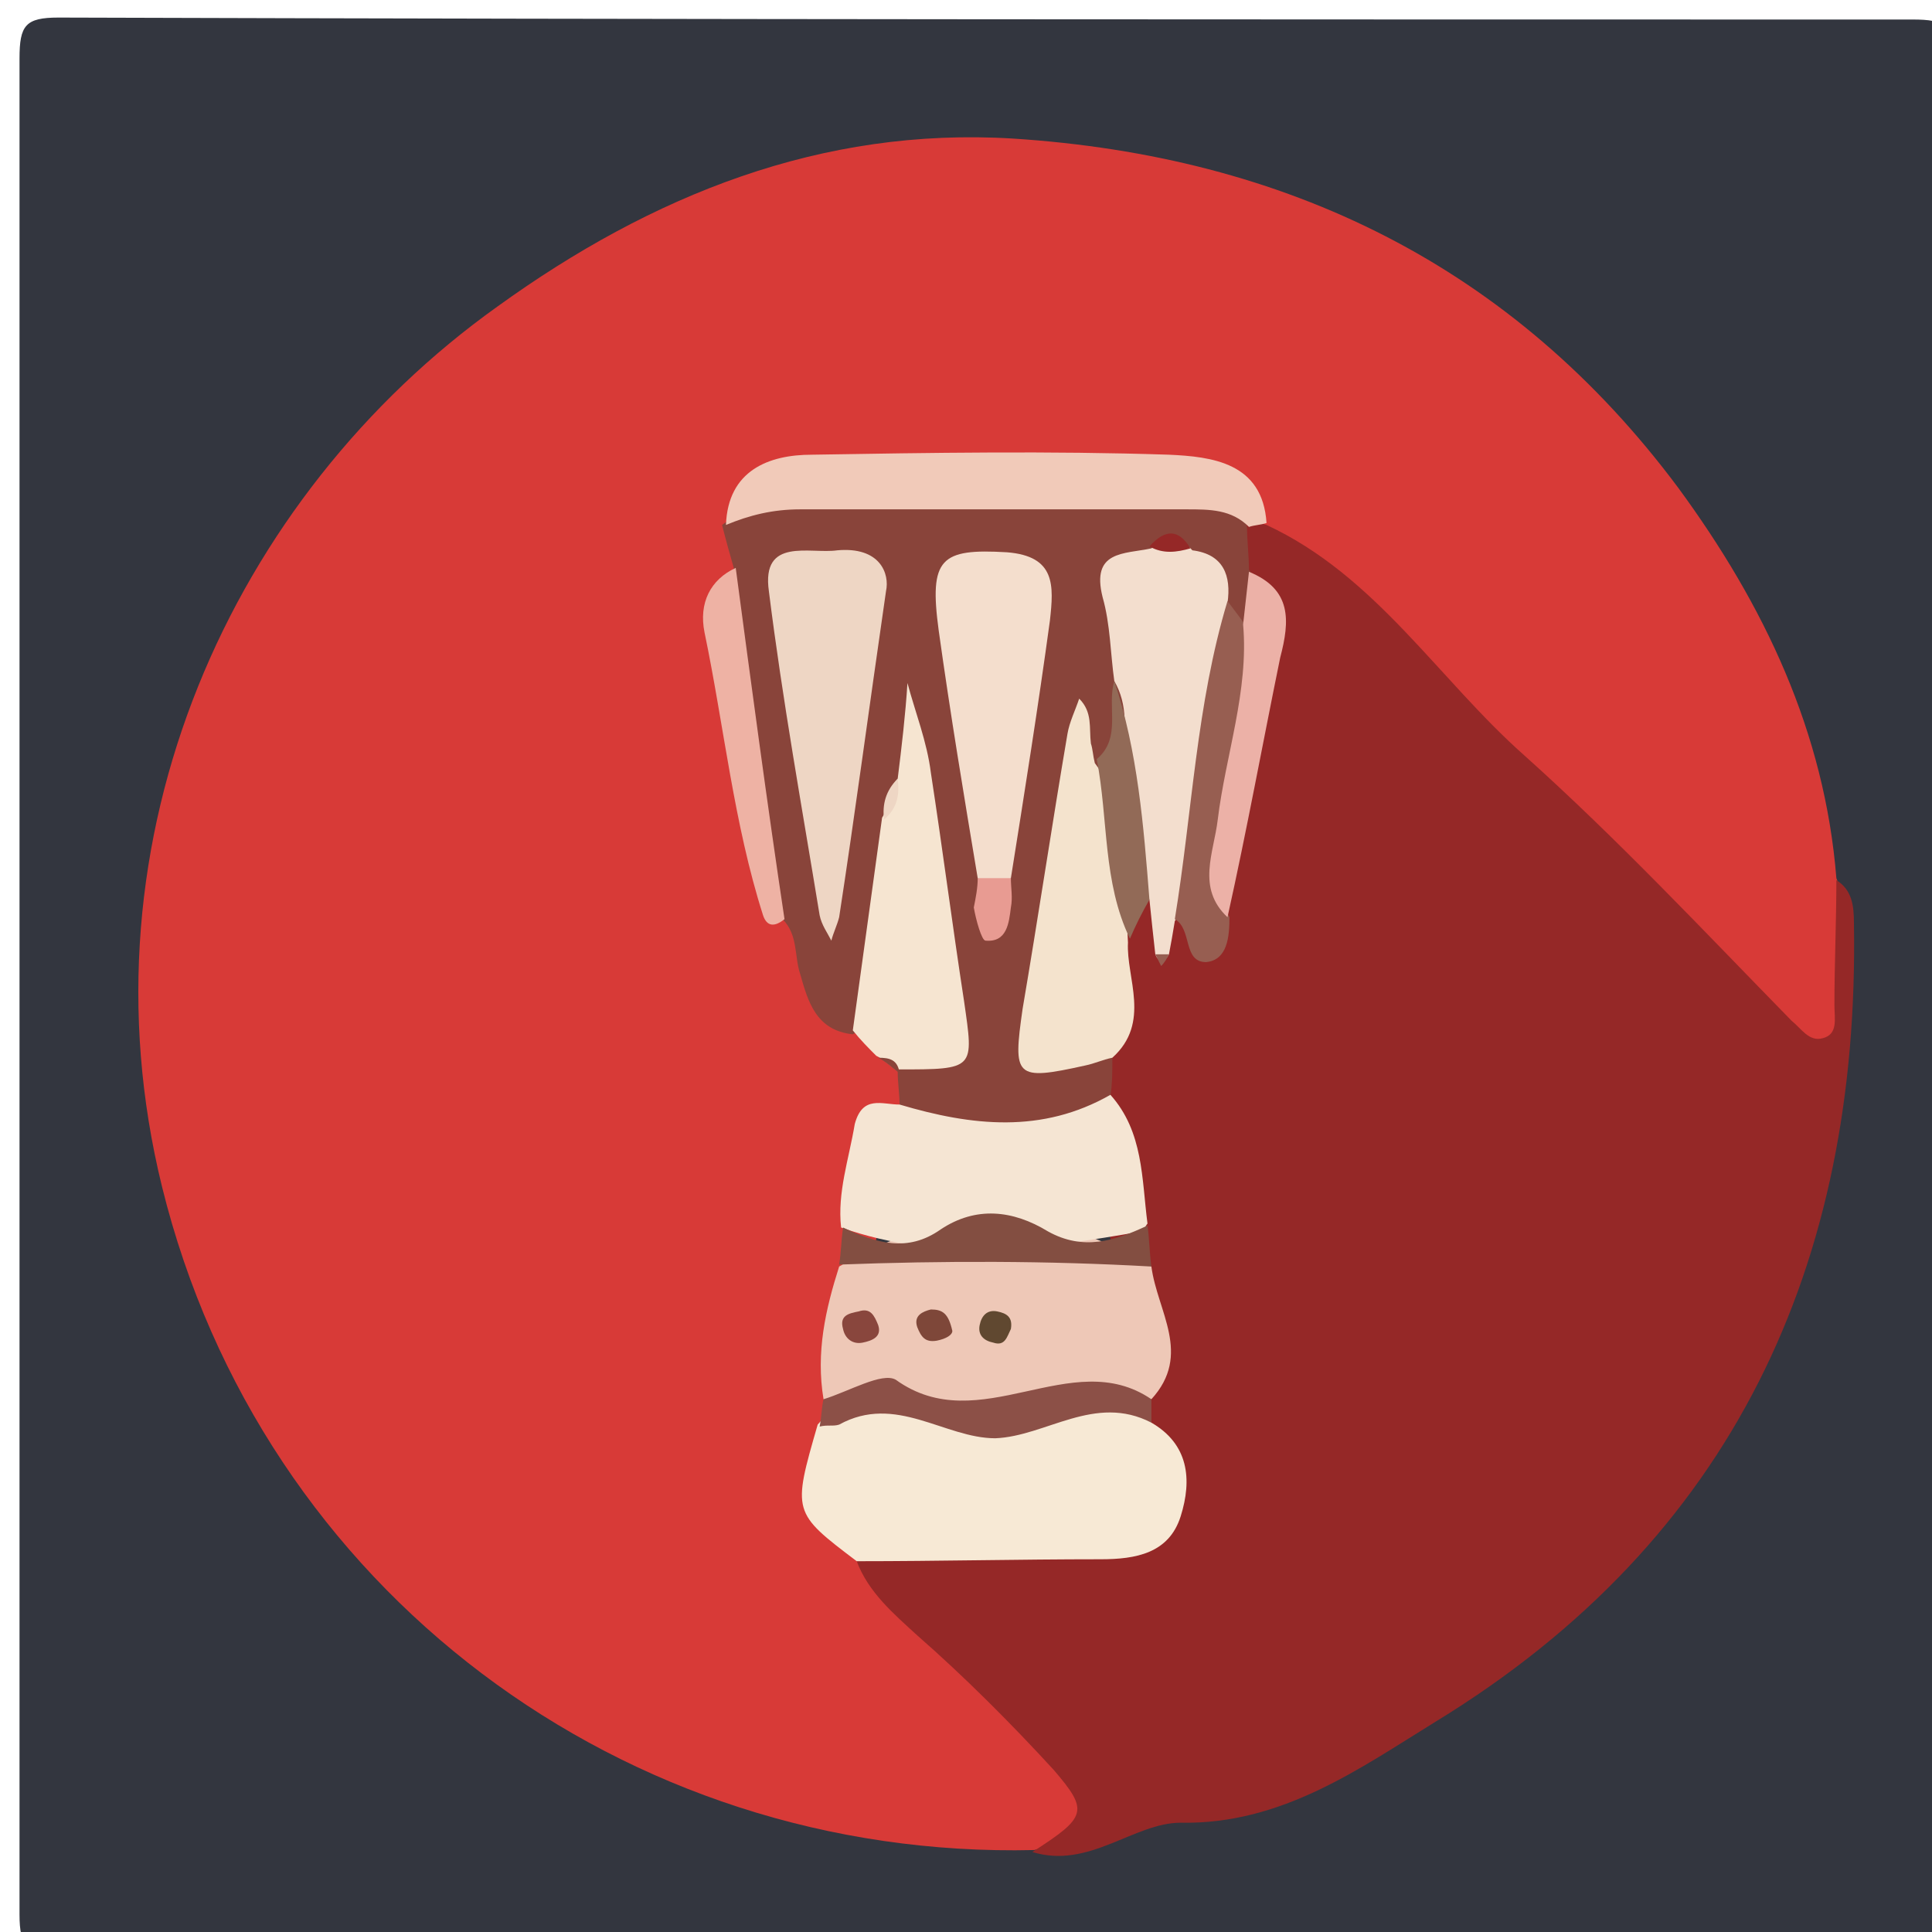 <?xml version="1.0" encoding="utf-8"?>
<!-- Generator: Adobe Illustrator 19.0.0, SVG Export Plug-In . SVG Version: 6.00 Build 0)  -->
<svg version="1.1" id="Layer_1" xmlns="http://www.w3.org/2000/svg" xmlns:xlink="http://www.w3.org/1999/xlink" x="0px" y="0px"
	 viewBox="0 0 99 99" style="enable-background:new 0 0 99 99;" xml:space="preserve">
<style type="text/css">
	.st0{fill-rule:evenodd;clip-rule:evenodd;fill:#33363F;}
	.st1{fill-rule:evenodd;clip-rule:evenodd;fill:#D83A37;}
	.st2{fill-rule:evenodd;clip-rule:evenodd;fill:#952827;}
	.st3{fill-rule:evenodd;clip-rule:evenodd;fill:#89443A;}
	.st4{fill-rule:evenodd;clip-rule:evenodd;fill:#F7E9D5;}
	.st5{fill-rule:evenodd;clip-rule:evenodd;fill:#EEC8B7;}
	.st6{fill-rule:evenodd;clip-rule:evenodd;fill:#F5E5D3;}
	.st7{fill-rule:evenodd;clip-rule:evenodd;fill:#F1CAB9;}
	.st8{fill-rule:evenodd;clip-rule:evenodd;fill:#F6E5D1;}
	.st9{fill-rule:evenodd;clip-rule:evenodd;fill:#EEB2A4;}
	.st10{fill-rule:evenodd;clip-rule:evenodd;fill:#8C5047;}
	.st11{fill-rule:evenodd;clip-rule:evenodd;fill:#834E41;}
	.st12{fill-rule:evenodd;clip-rule:evenodd;fill:#F3DECE;}
	.st13{fill-rule:evenodd;clip-rule:evenodd;fill:#F4E3CD;}
	.st14{fill-rule:evenodd;clip-rule:evenodd;fill:#975E51;}
	.st15{fill-rule:evenodd;clip-rule:evenodd;fill:#ECB1A7;}
	.st16{fill-rule:evenodd;clip-rule:evenodd;fill:#926A57;}
	.st17{fill-rule:evenodd;clip-rule:evenodd;fill:#EED6C4;}
	.st18{fill-rule:evenodd;clip-rule:evenodd;fill:#F4DECD;}
	.st19{fill-rule:evenodd;clip-rule:evenodd;fill:#E89B92;}
	.st20{fill-rule:evenodd;clip-rule:evenodd;fill:#89463D;}
	.st21{fill-rule:evenodd;clip-rule:evenodd;fill:#7E4739;}
	.st22{fill-rule:evenodd;clip-rule:evenodd;fill:#604830;}
</style>
<g>
	<g>
		<path class="st0" d="M1,50.5C1,34.7,1,18.8,1,3c0-1.7,0.3-2.1,2-2.1C34.7,1,66.3,1,98,1c1.7,0,2.1,0.3,2.1,2
			c-0.1,31.7-0.1,63.3,0,95c0,1.7-0.3,2.1-2,2.1c-31.7-0.1-63.3-0.1-95,0c-1.7,0-2.1-0.3-2.1-2C1,82.2,1,66.3,1,50.5z"/>
		<path class="st1" d="M53,94.8C32,95.3,13.4,81.5,8.3,60.8c-4.4-17.9,3.6-35.4,17.2-45.1c7.9-5.7,16.6-9.2,26.4-8.6
			C65.9,8,77.5,13.6,86,25c4.4,6,7.5,12.5,8.1,20c0.9,2.3,0.3,4.6,0.4,6.9c0.1,3.3-1.8,3.1-3.9,2c-1.3-0.7-2.4-1.8-3.4-2.9
			c-6.4-7.2-14.4-12.8-20-20.8c-0.7-1.1-2.3-1.3-3.2-2.3c-1.8-2.7-4.3-3.5-7.6-3.3c-4.1,0.2-8.2,0.1-12.3,0c-2-0.1-3.5,0.5-4.2,2.5
			c-0.3,0.9-0.5,1.8-0.7,2.7c-1.7,5.8-0.3,11.2,2.4,16.4c1.2,1.7,1,4.3,3.4,5.2c0.6,0.4,1.1,0.9,1.6,1.4c0.3,0.4,0.5,0.8,0.7,1.3
			c0.1,0.5,0.1,1,0.1,1.5c0,0.7,0,1.5-0.2,2.2c-1,1.8-1.8,3.7-2.3,5.7c-0.2,0.7-0.3,1.3-0.5,2c-0.5,2-1,4.1-0.9,6.2
			c0,0.5,0.1,0.9,0.2,1.4c0,2.3,1,4.3,2.3,6.1c0.4,2.9,3.5,3.3,5,5.2c1.3,1.5,2.9,2.8,4.1,4.3C58.1,92.2,57.5,93.7,53,94.8z"/>
		<path class="st2" d="M64.9,26.9c5.6,2.6,8.8,7.9,13.2,11.8c4.8,4.3,9.2,9,13.7,13.6c0.5,0.4,0.9,1.1,1.6,0.9
			c0.8-0.2,0.6-1,0.6-1.7c0-2.1,0.1-4.3,0.1-6.4c0.8,0.5,0.9,1.3,0.9,2.2c0.3,17.5-6.2,31.6-21.4,40.9c-3.9,2.4-7.9,5.3-13.1,5.2
			c-2.4,0-4.7,2.4-7.6,1.5c2.8-1.8,2.9-2.1,1.1-4.2c-2.2-2.4-4.6-4.8-7-6.9c-1.2-1.1-2.5-2.2-3.1-3.8c2.2-3.5,5.8-2.1,8.9-2.3
			c2.8-0.2,4.9-0.7,4.4-4.2c0.1-0.5,0.2-0.9,0.3-1.4c1-2.3-0.1-4.6-0.2-6.9c-0.1-0.7-0.3-1.4-0.5-2.1c-0.9-2.3-1-4.8-1.3-7.2
			c-0.1-0.8-0.2-1.5-0.4-2.2c0.3-2,0.4-4.1,0.9-6c0.6-0.8,1-1.7,2-2c0.6-0.1,1.1,0,1.5,0.4c0,0,0.2,0.3,0.2,0.3
			c0.2-0.2,0.4-0.3,0.6-0.5c0.4-0.4,0.7-0.7,1-1.2c1.8-5,3.4-10.1,1.7-15.5c-0.1-0.8,0.1-1.5,0.6-2.1C63.9,26.7,64.3,26.7,64.9,26.9
			z"/>
		<path class="st3" d="M57,54.2c0,0.7,0,1.3-0.1,2c-2.6,5.1-7.2,5.3-10.8,0.5c0-0.6-0.1-1.2-0.1-1.8c2-4.6-0.2-9.4,0.7-13.9
			c-0.3,0.8-0.2,1.6-0.2,2.3c0,3.5,1.3,7.3-2.8,9.7c-1.9-0.2-2.3-1.7-2.7-3.1c-0.3-0.9-0.1-2-0.9-2.8c-1.8-5.9-3.5-11.8-2.5-18
			c-0.2-0.7-0.4-1.4-0.6-2.2c3.9-3,22.6-3.6,26.5-0.8c0.2,0.2,0.3,0.6,0.4,0.9c0,0.7,0.1,1.5,0.1,2.2c0.6,0.8,0.9,1.7,0.3,2.7
			c-0.5,0.6-1.2,0.6-1.9,0.4c-0.7-0.3-1.2-0.9-1.9-1c-0.3,0.1-0.6,0.3-0.8,0.5c-0.7,1.3,0,2.8-0.4,4.2c-0.5,1.4-1.1,2.6-2.4,3.3
			C54,44.2,54.6,49.2,57,54.2z"/>
		<path class="st4" d="M59,72.9c1.9,1.1,2.1,2.9,1.5,4.8c-0.6,1.9-2.3,2.2-4.1,2.2c-4.2,0-8.3,0.1-12.5,0.1c-3.3-2.5-3.3-2.5-2-7
			c1-1.1,1.8-2.5,3.6-2.4c3.5,0.3,6.9,0.4,10.4,0C57.6,70.5,58.4,71.6,59,72.9z"/>
		<path class="st5" d="M59,64.9c0.3,2.3,2.1,4.5,0,6.8c-1.3,0.2-2.5-1-3.8-0.2c-2.8,1.7-5.7,1.5-8.4,0.1c-1.6-0.9-3,1.3-4.6,0.1
			c-0.4-2.4,0.1-4.6,0.8-6.8C48.4,61.7,53.7,61.7,59,64.9z"/>
		<path class="st6" d="M46.1,56.6c3.7,1.1,7.3,1.5,10.8-0.5c1.7,1.9,1.6,4.3,1.9,6.6c-0.1,0.1-0.2,0.4-0.3,0.4
			c-5.1,0.9-10.3,1.6-15.4-0.2c-0.2-1.8,0.4-3.5,0.7-5.3C44.2,56.1,45.2,56.6,46.1,56.6z"/>
		<path class="st7" d="M64,27c-0.9-0.9-2-0.9-3.2-0.9c-6.6,0-13.2,0-19.8,0c-1.4,0-2.6,0.3-3.8,0.8c0.1-2.8,2.2-3.6,4.4-3.6
			c6.1-0.1,12.2-0.2,18.3,0c2.2,0.1,4.8,0.4,5,3.5C64.6,26.9,64.3,26.9,64,27z"/>
		<path class="st8" d="M46,39.9c0.2-1.6,0.4-3.3,0.5-4.9c0.4,1.5,1,3,1.2,4.6c0.6,3.9,1.1,7.8,1.7,11.7c0.5,3.5,0.6,3.5-3.4,3.5
			l0,0.1c-0.4-0.3-0.7-0.6-1.1-0.8c-0.4-0.4-0.8-0.8-1.2-1.3c0.5-3.6,1-7.3,1.5-10.9C45.6,41.3,45.5,40.5,46,39.9z"/>
		<path class="st9" d="M37.7,29.1c0.8,6,1.6,12,2.5,18c-0.5,0.4-0.9,0.4-1.1-0.2c-1.5-4.7-2-9.7-3-14.5
			C35.8,30.9,36.4,29.7,37.7,29.1z"/>
		<path class="st10" d="M42.2,71.7c1.3-0.4,3-1.4,3.7-1c4.3,3.1,9-1.8,13.1,1c0,0.4,0,0.8,0,1.2c-2.9-1.5-5.4,0.7-8,0.8
			c-2.6,0-5.1-2.3-8-0.7c-0.3,0.1-0.6,0-1,0.1C42.1,72.6,42.1,72.1,42.2,71.7z"/>
		<path class="st11" d="M43.2,62.9c1.7,0.8,3.3,1.3,5,0.1c1.8-1.2,3.7-1,5.5,0.1c1.8,1,3.4,0.5,5.1-0.3c0.1,0.7,0.1,1.4,0.2,2.1
			c-5.3-0.3-10.7-0.3-16-0.1C43.1,64.2,43.1,63.6,43.2,62.9z"/>
		<path class="st3" d="M45,54.2c0.6,0,1,0.1,1.1,0.8C45.7,54.7,45.4,54.4,45,54.2z"/>
		<path class="st12" d="M57.1,34.9c-0.2-1.4-0.2-2.9-0.6-4.3c-0.6-2.4,1.1-2.2,2.5-2.5c0.7-0.6,1.4-0.7,2.1,0.1
			c1.6,0.2,2,1.3,1.8,2.7c1.1,5.8,0.5,11.3-2.7,16.3c-0.1,0.6-0.2,1.2-0.3,1.7c-0.2,0.4-0.5,0.5-0.7,0c-0.1-0.9-0.2-1.8-0.3-2.8
			c-1.8-2.2-2.6-4.5-1.5-7.4C57.7,37.5,57.8,36.1,57.1,34.9z"/>
		<path class="st13" d="M57,54.2c-0.5,0.1-0.9,0.3-1.4,0.4c-3.6,0.8-3.7,0.6-3.2-2.9c0.8-4.7,1.5-9.4,2.3-14.1
			c0.1-0.6,0.4-1.2,0.6-1.8c0.7,0.7,0.5,1.5,0.6,2.3c0.1,0.3,0.1,0.6,0.2,1c2.1,2.8,1.5,6,1.7,9.2C57.7,50.1,59,52.4,57,54.2z"/>
		<path class="st14" d="M60.2,47.1c0.9-5.5,1.1-11,2.7-16.3c0.3,0.4,0.6,0.8,0.9,1.2c2,3.4-0.2,6.5-0.4,9.8
			c-0.1,1.7-1.4,3.4-0.4,5.2c0,1-0.1,2.2-1.2,2.3C60.6,49.3,61.1,47.6,60.2,47.1z"/>
		<path class="st15" d="M62.9,47c-1.6-1.5-0.7-3.3-0.5-5c0.4-3.3,1.6-6.6,1.3-10c0.1-0.9,0.2-1.8,0.3-2.7c2.2,0.9,2.1,2.5,1.6,4.4
			C64.7,38.1,63.9,42.5,62.9,47z"/>
		<path class="st16" d="M57.9,48.1c-1.4-2.9-1.1-6.1-1.7-9.2c1.3-1.1,0.5-2.7,0.9-4c1.2,3.6,1.5,7.4,1.8,11.2
			C58.5,46.8,58.2,47.4,57.9,48.1z"/>
		<path class="st14" d="M59.2,48.9c0.2,0,0.5,0,0.7,0c-0.1,0.2-0.2,0.4-0.4,0.6C59.4,49.3,59.3,49.1,59.2,48.9z"/>
		<path class="st17" d="M45.4,30.3c-0.9,6.2-1.6,11.5-2.4,16.7c-0.1,0.4-0.3,0.8-0.4,1.2c-0.2-0.4-0.5-0.8-0.6-1.3
			c-0.9-5.5-1.9-11-2.6-16.6c-0.4-2.8,2.1-1.9,3.5-2.1C45.1,28,45.6,29.4,45.4,30.3z"/>
		<path class="st18" d="M50.1,45c-0.7-4.2-1.4-8.4-2-12.7c-0.5-3.7,0.1-4.2,3.5-4c2.5,0.2,2.4,1.7,2.2,3.5c-0.6,4.4-1.3,8.8-2,13.2
			C51.3,45.6,50.7,45.6,50.1,45z"/>
		<path class="st19" d="M50.1,45c0.6,0,1.2,0,1.7,0c0,0.5,0.1,1,0,1.5c-0.1,0.8-0.2,1.8-1.3,1.7c-0.2,0-0.5-1.1-0.6-1.7
			C50,46,50.1,45.5,50.1,45z"/>
		<path class="st2" d="M61,28.1c-0.7,0.2-1.4,0.3-2.1-0.1C59.7,27.1,60.4,27.1,61,28.1z"/>
		<path class="st17" d="M46,39.9c0.1,0.8,0,1.5-0.7,2.1C45.2,41.2,45.4,40.5,46,39.9z"/>
		<path class="st20" d="M44.2,68.8c-0.5,0.1-0.9-0.2-1-0.7c-0.2-0.7,0.3-0.8,0.8-0.9c0.6-0.2,0.8,0.2,1,0.7
			C45.2,68.5,44.7,68.7,44.2,68.8z"/>
		<path class="st21" d="M48.8,68.2c0,0.2-0.3,0.4-0.8,0.5c-0.6,0.1-0.8-0.2-1-0.7c-0.2-0.6,0.3-0.8,0.7-0.9
			C48.3,67.1,48.6,67.3,48.8,68.2z"/>
		<path class="st22" d="M51.8,68.1c-0.2,0.4-0.3,0.9-0.9,0.7c-0.5-0.1-0.8-0.4-0.7-0.9c0.1-0.5,0.4-0.8,0.9-0.7
			C51.6,67.3,51.9,67.5,51.8,68.1z"/>
	</g>
</g>
</svg>
